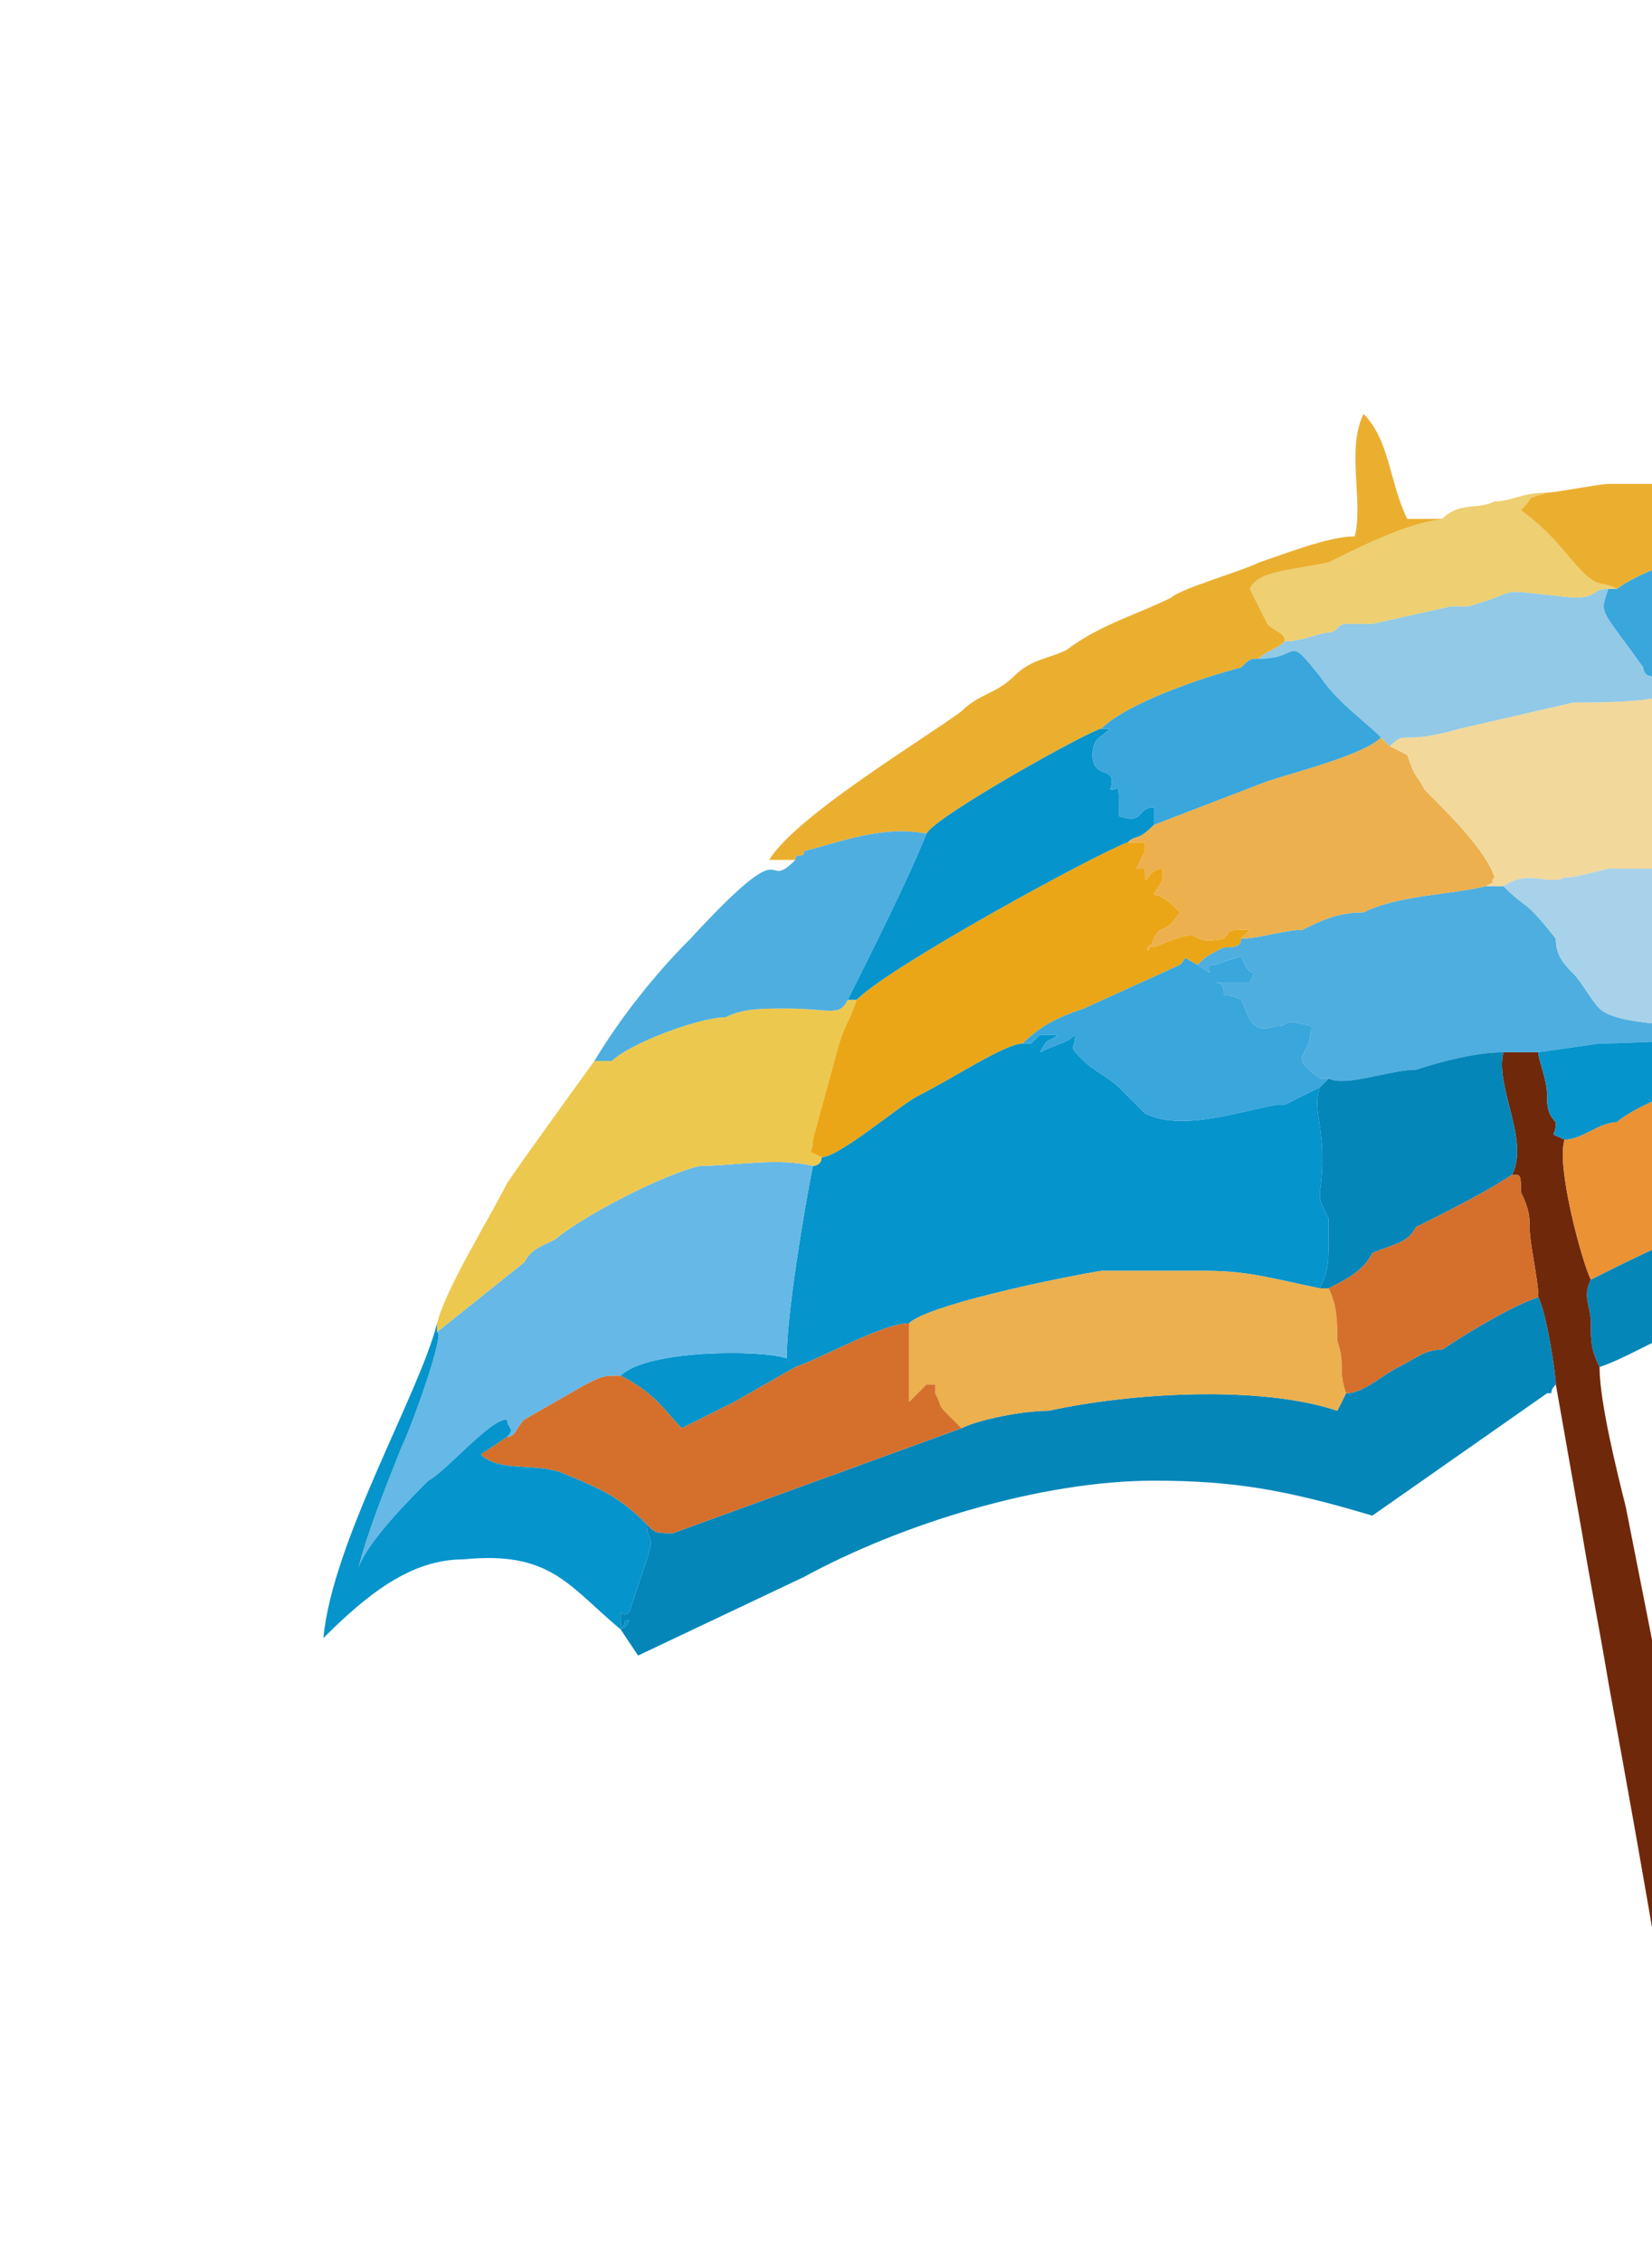<?xml version="1.0" encoding="UTF-8"?>
<!DOCTYPE svg PUBLIC "-//W3C//DTD SVG 1.1//EN" "http://www.w3.org/Graphics/SVG/1.1/DTD/svg11.dtd">
<!-- Creator: CorelDRAW X7 -->
<svg xmlns="http://www.w3.org/2000/svg" xml:space="preserve" width="39.392mm" height="53.917mm" version="1.1" style="shape-rendering:geometricPrecision; text-rendering:geometricPrecision; image-rendering:optimizeQuality; fill-rule:evenodd; clip-rule:evenodd"
viewBox="0 0 189 258"
 xmlns:xlink="http://www.w3.org/1999/xlink">
 <defs>
  <style type="text/css">
   <![CDATA[
    .fil16 {fill:none}
    .fil0 {fill:#0486B9}
    .fil1 {fill:#0594CB}
    .fil4 {fill:#39A6DC}
    .fil5 {fill:#4EAEE0}
    .fil3 {fill:#66B8E7}
    .fil2 {fill:#70280B}
    .fil12 {fill:#91C9E6}
    .fil14 {fill:#A8D2E9}
    .fil10 {fill:#D4702C}
    .fil15 {fill:#EA9234}
    .fil9 {fill:#EBA617}
    .fil7 {fill:#EBAF30}
    .fil6 {fill:#ECB04E}
    .fil8 {fill:#EDC84F}
    .fil13 {fill:#EECF71}
    .fil11 {fill:#F2D89B}
   ]]>
  </style>
   <clipPath id="id0">
    <path d="M189 0l0 258 -189 0 0 -258 189 0z"/>
   </clipPath>
 </defs>
 <g id="圖層_x0020_1">
  <g>
  </g>
  <g style="clip-path:url(#id0)">
   <g>
    <g id="_2173633770400">
     <path class="fil0" d="M283 108c-1,1 -8,4 -10,5 -4,3 -14,8 -18,11 -2,2 -7,6 -9,7 -2,2 -2,1 -5,1 -15,-1 -21,2 -33,4 -1,1 -4,1 -6,2 -3,1 -5,2 -7,2 -5,2 -9,4 -13,6 -1,2 0,3 0,5 0,2 0,3 1,5 3,-1 6,-3 9,-4 3,-1 5,-2 8,-3 5,-1 13,-4 18,-4 6,-2 17,-2 23,-1 0,0 1,0 1,0l5 0c3,0 4,0 7,1l2 -4c1,-3 4,-7 6,-9 1,-2 3,-3 4,-4 1,-2 1,-2 3,-3 16,-10 27,-13 47,-9 0,-3 -8,-13 -11,-14 -1,1 -3,1 -6,1 -1,1 -3,1 -5,2l-11 3z"/>
     <path class="fil1" d="M117 119c-2,0 -8,4 -12,6 -2,1 -9,7 -11,7 0,1 -1,1 -1,1 -1,5 -3,17 -3,22 -3,-1 -16,-1 -19,2 4,2 5,4 7,6 2,-1 4,-2 6,-3l7 -4c3,-1 10,-5 13,-5 2,-2 16,-5 22,-6 5,0 7,0 12,0 5,0 8,1 13,2 1,-2 1,-3 1,-6l0 -1c0,0 0,0 0,0 0,-1 0,0 0,-1 -1,-2 -1,-2 -1,-3 1,-7 -1,-9 0,-12 -2,1 -2,1 -4,2 0,0 0,0 -1,0 -5,1 -11,3 -15,1 -1,-1 -2,-2 -3,-3 -1,-1 -3,-2 -4,-3 -2,-2 -1,-1 -1,-3 -1,1 -2,1 -4,2 0,0 0,0 0,0 1,-2 1,-1 2,-2 -1,0 -1,0 -2,0 -1,1 0,0 -1,1l-1 0z"/>
     <path class="fil0" d="M154 159l-1 2c-9,-3 -24,-2 -33,0 -3,0 -8,1 -10,2l-33 12c-2,0 -2,0 -3,-1 0,2 1,1 0,4l-2 6c-1,1 -1,-1 -1,1 0,2 1,0 1,0 -1,0 0,0 -1,1l2 3 19 -9c11,-6 27,-11 40,-11 9,0 15,1 25,4l20 -14c1,0 0,0 1,-1 0,-1 -1,-8 -2,-10 -3,1 -8,4 -11,6 -2,0 -3,1 -5,2 -2,1 -4,3 -6,3z"/>
     <path class="fil2" d="M172 120c-1,4 3,10 1,14 1,0 1,0 1,2 1,2 1,3 1,4 0,2 1,6 1,8 1,2 2,9 2,10l3 17c1,6 2,11 3,17 2,11 4,22 6,34l6 33c1,5 6,32 6,34 1,0 2,-3 3,-4 2,-2 3,-2 3,-4 -1,-2 -6,-29 -6,-32l-16 -81c-1,-4 -3,-12 -3,-16 -1,-2 -1,-3 -1,-5 0,-2 -1,-3 0,-5 -1,-2 -4,-13 -3,-16 -2,-1 -1,0 -1,-2 -1,-1 -1,-2 -1,-3 0,-2 -1,-4 -1,-5l-4 0z"/>
     <path class="fil3" d="M50 152c1,0 -3,11 -4,13 -2,5 -4,10 -5,14 1,-3 6,-8 8,-10 2,-1 7,-7 9,-7 0,1 1,1 0,2 1,0 1,-1 2,-2l7 -4c2,-1 2,-1 4,-1 3,-3 16,-3 19,-2 0,-5 2,-17 3,-22 -4,-1 -9,0 -13,0 -4,1 -12,5 -16,8 -1,1 -3,1 -4,3l-10 8z"/>
     <path class="fil4" d="M217 55c-2,2 -27,8 -32,12l-1 0c-1,3 -1,2 4,9 0,0 0,1 1,1l0 2c0,0 0,0 1,0 2,0 0,0 1,0l1 -1 18 -6c2,0 5,-1 7,-1 1,-1 7,-2 9,-2 4,-1 7,-2 10,-2l5 -1c1,0 0,0 1,0 8,0 5,-1 8,-1 1,0 2,0 3,0l2 0c0,0 1,0 1,0 2,0 0,0 2,0 -3,-1 -8,-3 -11,-4 -4,-1 -7,-2 -10,-3 -7,-1 -14,-3 -20,-3z"/>
     <path class="fil5" d="M197 99c-1,2 -1,1 1,5 0,1 1,2 1,4 1,1 1,1 1,2 1,1 1,1 1,2 1,4 2,2 1,5l-5 0c-3,0 -12,0 -14,-2 -1,-1 -2,-3 -3,-4 -1,-1 -2,-2 -2,-4 -4,-5 -3,-3 -6,-6 -1,0 -1,0 -2,0 -4,1 -10,1 -14,3 -3,0 -5,1 -7,2 -2,0 -5,1 -7,1 0,1 -1,1 -2,1 -2,1 -2,1 -3,2 3,2 0,0 2,0l3 -1c1,3 2,1 1,3l-4 0c0,0 1,0 1,1 0,1 0,0 2,1 1,2 1,4 4,3 2,0 0,-1 4,0 0,4 -3,3 1,6 1,0 0,0 1,0 2,1 7,-1 10,-1 3,-1 7,-2 10,-2l4 0c0,0 0,0 0,0l7 -1c5,0 17,-1 22,0 0,-4 -1,-4 -3,-10 0,-2 -1,-3 -1,-5 -1,-2 -1,-3 -2,-5 -1,1 0,1 -2,0z"/>
     <path class="fil1" d="M218 90c-1,1 0,1 -1,1 -1,1 -1,1 -2,1 -2,1 -1,0 -3,2 1,1 1,0 1,2 2,0 1,0 3,0l3 -1c2,0 0,0 2,0 0,1 -1,1 -1,2 0,0 0,1 0,2 2,2 3,2 4,4l1 1c1,2 0,0 1,2 -2,1 -3,3 -5,4 -1,1 0,0 -1,1l5 4c-4,1 -5,-2 -8,-3 -2,2 -1,0 -3,2l-1 1c4,2 1,0 3,0 0,0 1,0 1,1l1 1c0,0 0,0 0,0l-2 0c0,0 0,1 0,1 3,-1 7,-1 10,-1 4,0 7,0 11,0 1,-2 6,-7 8,-9 2,-1 3,-3 4,-4 2,-1 4,-2 5,-4 1,-2 1,0 0,-1 -2,0 -3,-1 -5,1 0,-1 -1,-4 -4,-3l-1 -2c-1,-2 -6,-4 -9,-9 -1,0 -2,0 -4,1 -5,1 -11,3 -13,3z"/>
     <path class="fil6" d="M216 118c-7,1 -20,4 -25,7l-1 2c2,1 2,0 3,2 1,1 1,1 3,2l5 3c1,0 1,0 2,1 0,0 0,-1 0,-1 2,-1 1,0 2,0 1,2 1,1 3,0 1,1 1,1 0,2 12,-2 18,-5 33,-4 3,0 3,1 5,-1 -2,-1 -8,-11 -9,-14 -4,0 -7,0 -11,0 -3,0 -7,0 -10,1z"/>
     <path class="fil6" d="M151 147c-5,-1 -8,-2 -13,-2 -5,0 -7,0 -12,0 -6,1 -20,4 -22,6l0 4c0,0 0,0 0,0 0,2 0,3 0,5l2 -2c0,0 1,0 1,0l0 1c1,2 0,1 2,3l1 1c2,-1 7,-2 10,-2 9,-2 24,-3 33,0l1 -2c-1,-3 0,-3 -1,-6 0,-2 0,-4 -1,-6l-1 0z"/>
     <path class="fil7" d="M236 67c-3,0 -6,1 -10,2 -2,0 -8,1 -9,2 3,1 1,1 1,1 -1,2 1,1 -2,1 -1,2 0,0 0,3 -2,0 -2,0 -4,1 5,2 3,0 7,0 -1,2 0,1 -2,2 0,0 -1,0 -1,0 2,1 2,0 4,1 -3,2 -1,-1 -4,2l2 1c0,0 2,0 3,0 -1,2 -1,3 -4,2 0,0 0,0 0,0 0,0 0,0 -1,0l-1 0c0,4 4,3 6,3l-3 2c2,0 8,-2 13,-3 2,-1 3,-1 4,-1 2,-1 1,0 2,-1 2,-1 10,-2 13,-2 1,0 3,-1 4,-1l11 0 1 -1c-5,-1 -11,-6 -18,-9 -3,-2 -4,-4 -5,-5 -2,4 0,1 -2,2 -2,-2 -2,-1 -5,-2z"/>
     <path class="fil8" d="M68 121c0,0 -8,11 -10,14 -2,4 -7,12 -8,16l0 1 10 -8c1,-2 3,-2 4,-3 4,-3 12,-7 16,-8 4,0 9,-1 13,0 0,0 1,0 1,-1 -2,-1 -1,0 -1,-2l3 -11c1,-3 1,-2 2,-5l-1 0c-1,2 -2,1 -7,1 -3,0 -5,0 -7,1 -3,0 -11,3 -13,5l-2 0z"/>
     <path class="fil9" d="M129 96c-3,1 -27,14 -31,18 -1,3 -1,2 -2,5l-3 11c0,2 -1,1 1,2 2,0 9,-6 11,-7 4,-2 10,-6 12,-6 2,-2 4,-3 7,-4l11 -5c1,-1 0,-1 2,0 1,-1 1,-1 3,-2 1,0 2,0 2,-1l1 -1c-3,0 -2,0 -3,1 -5,1 -1,-2 -8,1 -1,-1 -1,2 0,-1 1,-2 1,0 3,-3 -1,-1 -2,-2 -3,-2 1,-2 1,-1 1,-3 -2,0 -2,3 -2,0 0,0 0,0 -1,0l1 -2c0,-1 0,-1 0,-1l-2 0z"/>
     <path class="fil7" d="M134 68c-4,2 -8,3 -12,6 -2,1 -4,1 -6,3 -2,2 -4,2 -6,4 -4,3 -19,12 -22,17 1,0 2,0 3,0 0,-1 1,0 1,-1 4,-1 9,-3 14,-2 1,-2 19,-12 20,-12 3,-3 12,-6 16,-7 1,-1 1,-1 2,-1 1,-1 2,-1 3,-2 0,-1 -1,-1 -2,-2l-2 -4c1,-2 4,-2 9,-3 4,-2 10,-5 14,-5l-1 0 -4 0c-2,-4 -2,-9 -5,-12 -2,4 0,10 -1,14 -3,0 -8,2 -11,3 -2,1 -9,3 -10,4z"/>
     <path class="fil1" d="M212 94c-3,0 -1,0 -3,1 -2,0 -2,0 -3,1 -2,1 -5,1 -6,3l-1 0c1,2 1,3 2,5 0,2 1,3 1,5 2,6 3,6 3,10 -5,-1 -17,0 -22,0l-7 1c0,0 0,0 0,0 0,1 1,3 1,5 0,1 0,2 1,3 0,2 -1,1 1,2 2,0 4,-2 6,-2 1,-1 5,-3 6,-3 5,-3 18,-6 25,-7 0,0 0,-1 0,-1l2 0c0,0 0,0 0,0l-1 -1c0,-1 -1,-1 -1,-1 -2,0 1,2 -3,0l1 -1c2,-2 1,0 3,-2 3,1 4,4 8,3l-5 -4c1,-1 0,0 1,-1 2,-1 3,-3 5,-4 -1,-2 0,0 -1,-2l-1 -1c-1,-2 -2,-2 -4,-4 0,-1 0,-2 0,-2 0,-1 1,-1 1,-2 -2,0 0,0 -2,0l-3 1c-2,0 -1,0 -3,0 0,-2 0,-1 -1,-2z"/>
     <path class="fil10" d="M254 100l0 0c-1,2 -3,3 -5,4 -1,1 -2,3 -4,4 -2,2 -7,7 -8,9 1,3 7,13 9,14 2,-1 7,-5 9,-7 4,-3 14,-8 18,-11 2,-1 9,-4 10,-5 0,0 -1,0 -1,0 -6,0 -5,3 -8,3 1,-2 3,-2 4,-4 -3,-1 -2,2 -4,1 -1,-1 -4,-2 -5,-3 -3,0 -4,0 -6,0 -6,1 -4,-2 -5,-3 0,-1 1,0 -1,-1 0,0 0,0 0,0 0,0 0,0 0,0 0,0 0,1 0,1 0,0 -1,0 -1,0 0,0 0,1 0,2 -1,-3 -1,1 -2,-4z"/>
     <path class="fil10" d="M71 157c-2,0 -2,0 -4,1l-7 4c-1,1 -1,2 -2,2l-3 2c2,2 6,1 9,2 5,2 7,3 10,6 1,1 1,1 3,1l33 -12 -1 -1c-2,-2 -1,-1 -2,-3l0 -1c0,0 -1,0 -1,0l-2 2c0,-2 0,-3 0,-5 0,0 0,0 0,0l0 -4c-3,0 -10,4 -13,5l-7 4c-2,1 -4,2 -6,3 -2,-2 -3,-4 -7,-6z"/>
     <path class="fil6" d="M132 94c-2,2 -2,1 -3,2l2 0c0,0 0,0 0,1l-1 2c1,0 1,0 1,0 0,3 0,0 2,0 0,2 0,1 -1,3 1,0 2,1 3,2 -2,3 -2,1 -3,3 -1,3 -1,0 0,1 7,-3 3,0 8,-1 1,-1 0,-1 3,-1l-1 1c2,0 5,-1 7,-1 2,-1 4,-2 7,-2 4,-2 10,-2 14,-3 2,-1 0,0 1,-1 -1,-3 -5,-7 -7,-9l-1 -1c-1,-2 -1,-1 -2,-4l-2 -1 -1 -1c-2,2 -10,4 -13,5l-13 5z"/>
     <path class="fil11" d="M191 79c-2,1 -8,1 -11,1l-13 3c-7,2 -6,0 -8,2l2 1c1,3 1,2 2,4l1 1c2,2 6,6 7,9 -1,1 1,0 -1,1 1,0 1,0 2,0 3,-2 5,0 7,-1 1,0 1,0 5,-1 2,0 4,0 6,0 1,0 0,0 1,0l1 0c3,0 1,0 5,0 2,1 1,1 2,0l1 0c-2,-2 -3,-3 -3,-4 -1,-2 -1,-3 -2,-5 -2,-3 -3,-7 -5,-9l2 -3 -1 1z"/>
     <path class="fil5" d="M235 86c3,5 8,7 9,9l1 2c3,-1 4,2 4,3 2,-2 3,-1 5,-1 1,1 1,-1 0,1l0 0c3,-2 4,-2 7,-2l15 -1c2,0 6,0 8,0l1 -1c-3,-1 -4,0 -7,-3 -4,-4 -4,-6 -13,-11l-11 0c-1,0 -3,1 -4,1 -3,0 -11,1 -13,2 -1,1 0,0 -2,1z"/>
     <path class="fil9" d="M192 78l-2 3c2,2 3,6 5,9 1,2 1,3 2,5 0,1 1,2 3,4 1,-2 4,-2 6,-3 1,-1 1,-1 3,-1 2,-1 0,-1 3,-1 2,-2 1,-1 3,-2 1,0 1,0 2,-1 1,0 0,0 1,-1l3 -2c-2,0 -6,1 -6,-3l1 0c1,0 1,0 1,0 0,0 0,0 0,0 3,1 3,0 4,-2 -1,0 -3,0 -3,0l-2 -1c3,-3 1,0 4,-2 -2,-1 -2,0 -4,-1 0,0 1,0 1,0 2,-1 1,0 2,-2 -4,0 -2,2 -7,0 2,-1 2,-1 4,-1 0,-3 -1,-1 0,-3 3,0 1,1 2,-1 0,0 2,0 -1,-1 -2,0 -5,1 -7,1l-18 6z"/>
     <path class="fil12" d="M147 73c-1,1 -2,1 -3,2 5,0 3,-3 7,2 2,3 5,5 7,7l1 1c2,-2 1,0 8,-2l13 -3c3,0 9,0 11,-1 -1,0 1,0 -1,0 -1,0 -1,0 -1,0l0 -2c-1,0 -1,-1 -1,-1 -5,-7 -5,-6 -4,-9 -2,0 -1,1 -4,1 -10,-1 -5,-1 -12,1 -1,0 -1,0 -2,0l-9 2c-1,0 -2,0 -3,0 -1,0 -1,1 -2,1 -1,0 -3,1 -5,1z"/>
     <path class="fil5" d="M91 98c-4,4 0,-4 -12,9 -4,4 -8,9 -11,14l2 0c2,-2 10,-5 13,-5 2,-1 4,-1 7,-1 5,0 6,1 7,-1 3,-6 7,-14 9,-19 -5,-1 -10,1 -14,2 0,1 -1,0 -1,1z"/>
     <path class="fil1" d="M71 186c1,-1 0,-1 1,-1 0,0 -1,2 -1,0 0,-2 0,0 1,-1l2 -6c1,-3 0,-2 0,-4 -3,-3 -5,-4 -10,-6 -3,-1 -7,0 -9,-2l3 -2c1,-1 0,-1 0,-2 -2,0 -7,6 -9,7 -2,2 -7,7 -8,10 1,-4 3,-9 5,-14 1,-2 5,-13 4,-13l0 -1c-2,8 -12,25 -13,36 5,-5 10,-9 16,-9 10,-1 12,3 18,8z"/>
     <path class="fil13" d="M236 67c3,1 3,0 5,2 2,-1 0,2 2,-2 1,1 2,3 5,5 7,3 13,8 18,9 1,1 2,1 3,1 5,0 4,-1 9,0l12 2c-3,-5 -25,-17 -32,-19 -2,0 0,0 -2,0 0,0 -1,0 -1,0l-2 0c-1,0 -2,0 -3,0 -3,0 0,1 -8,1 -1,0 0,0 -1,0l-5 1z"/>
     <path class="fil0" d="M152 123l-1 1c-1,3 1,5 0,12 0,1 0,1 1,3 0,1 0,0 0,1 0,0 0,0 0,0l0 1c0,3 0,4 -1,6l1 0c2,-1 4,-2 5,-4 2,-1 4,-1 5,-3 4,-2 8,-4 11,-6 2,-4 -2,-10 -1,-14 -3,0 -7,1 -10,2 -3,0 -8,2 -10,1z"/>
     <path class="fil6" d="M284 97c-2,0 -6,0 -8,0l-15 1c-3,0 -4,0 -7,2 1,5 1,1 2,4 0,-1 0,-2 0,-2 0,0 1,0 1,0 0,0 0,-1 0,-1 0,0 0,0 0,0 0,0 0,0 0,0 2,1 1,0 1,1 1,1 -1,4 5,3 2,0 3,0 6,0 1,1 4,2 5,3 2,1 1,-2 4,-1 -1,2 -3,2 -4,4 3,0 2,-3 8,-3 0,0 1,0 1,0l11 -3c2,-1 4,-1 5,-2 3,0 5,0 6,-1 0,-1 0,0 0,-1 0,0 -1,0 -1,-1 0,0 0,0 0,0 -7,-2 -13,-2 -20,-3z"/>
     <path class="fil1" d="M106 95c-2,5 -6,13 -9,19l1 0c4,-4 28,-17 31,-18 1,-1 1,0 3,-2 0,-1 0,-1 0,-2 -2,0 -1,2 -4,1l0 -1c0,-3 0,-2 -1,-2 1,-3 -2,-1 -2,-4 0,-2 1,-2 2,-3l-1 0c-1,0 -19,10 -20,12z"/>
     <path class="fil4" d="M144 75c-1,0 -1,0 -2,1 -4,1 -13,4 -16,7l1 0c-1,1 -2,1 -2,3 0,3 3,1 2,4 1,0 1,-1 1,2l0 1c3,1 2,-1 4,-1 0,1 0,1 0,2l13 -5c3,-1 11,-3 13,-5 -2,-2 -5,-4 -7,-7 -4,-5 -2,-2 -7,-2z"/>
     <path class="fil14" d="M172 101c3,3 2,1 6,6 0,2 1,3 2,4 1,1 2,3 3,4 2,2 11,2 14,2l5 0c1,-3 0,-1 -1,-5 0,-1 0,-1 -1,-2 0,-1 0,-1 -1,-2 0,-2 -1,-3 -1,-4 -2,-4 -2,-3 -1,-5 -4,0 -2,0 -5,0l-1 0c-1,0 0,0 -1,0 -2,0 -4,0 -6,0 -4,1 -4,1 -5,1 -2,1 -4,-1 -7,1z"/>
     <path class="fil14" d="M266 81l-1 1c9,5 9,7 13,11 3,3 4,2 7,3l-1 1c7,1 13,1 20,3 2,0 0,0 2,0 0,0 0,0 0,0 0,0 0,0 1,0 -1,-1 -1,-1 -1,-1l-3 -4c-3,-3 -9,-9 -13,-11l-12 -2c-5,-1 -4,0 -9,0 -1,0 -2,0 -3,-1z"/>
     <path class="fil4" d="M137 110c-2,-1 -1,-1 -2,0l-11 5c-3,1 -5,2 -7,4l1 0c1,-1 0,0 1,-1 1,0 1,0 2,0 -1,1 -1,0 -2,2 0,0 0,0 0,0 2,-1 3,-1 4,-2 0,2 -1,1 1,3 1,1 3,2 4,3 1,1 2,2 3,3 4,2 10,0 15,-1 1,0 1,0 1,0 2,-1 2,-1 4,-2l1 -1c-1,0 0,0 -1,0 -4,-3 -1,-2 -1,-6 -4,-1 -2,0 -4,0 -3,1 -3,-1 -4,-3 -2,-1 -2,0 -2,-1 0,-1 -1,-1 -1,-1l4 0c1,-2 0,0 -1,-3l-3 1c-2,0 1,2 -2,0z"/>
     <path class="fil10" d="M173 134c-3,2 -7,4 -11,6 -1,2 -3,2 -5,3 -1,2 -3,3 -5,4 1,2 1,4 1,6 1,3 0,3 1,6 2,0 4,-2 6,-3 2,-1 3,-2 5,-2 3,-2 8,-5 11,-6 0,-2 -1,-6 -1,-8 0,-1 0,-2 -1,-4 0,-2 0,-2 -1,-2z"/>
     <path class="fil13" d="M165 59l1 0c-4,0 -10,3 -14,5 -5,1 -8,1 -9,3l2 4c1,1 2,1 2,2 2,0 4,-1 5,-1 1,0 1,-1 2,-1 1,0 2,0 3,0l9 -2c1,0 1,0 2,0 7,-2 2,-2 12,-1 3,0 2,-1 4,-1l1 0c-2,-1 -2,0 -4,-2 -2,-2 -3,-4 -7,-7 2,-2 0,-1 3,-2 -3,0 -4,1 -6,1 -2,1 -4,0 -6,2z"/>
     <path class="fil15" d="M179 130c-1,3 2,14 3,16 4,-2 8,-4 13,-6 2,0 4,-1 7,-2 2,-1 5,-1 6,-2 1,-1 1,-1 0,-2 -2,1 -2,2 -3,0 -1,0 0,-1 -2,0 0,0 0,1 0,1 -1,-1 -1,-1 -2,-1l-5 -3c-2,-1 -2,-1 -3,-2 -1,-2 -1,-1 -3,-2l1 -2c-1,0 -5,2 -6,3 -2,0 -4,2 -6,2z"/>
     <path class="fil7" d="M184 55c-1,0 -6,1 -7,1 -3,1 -1,0 -3,2 4,3 5,5 7,7 2,2 2,1 4,2 5,-4 30,-10 32,-12l-24 0c-3,0 -6,0 -9,0z"/>
    </g>
   </g>
  </g>
  <polygon class="fil16" points="189,0 189,258 0,258 0,0 "/>
 </g>
</svg>
